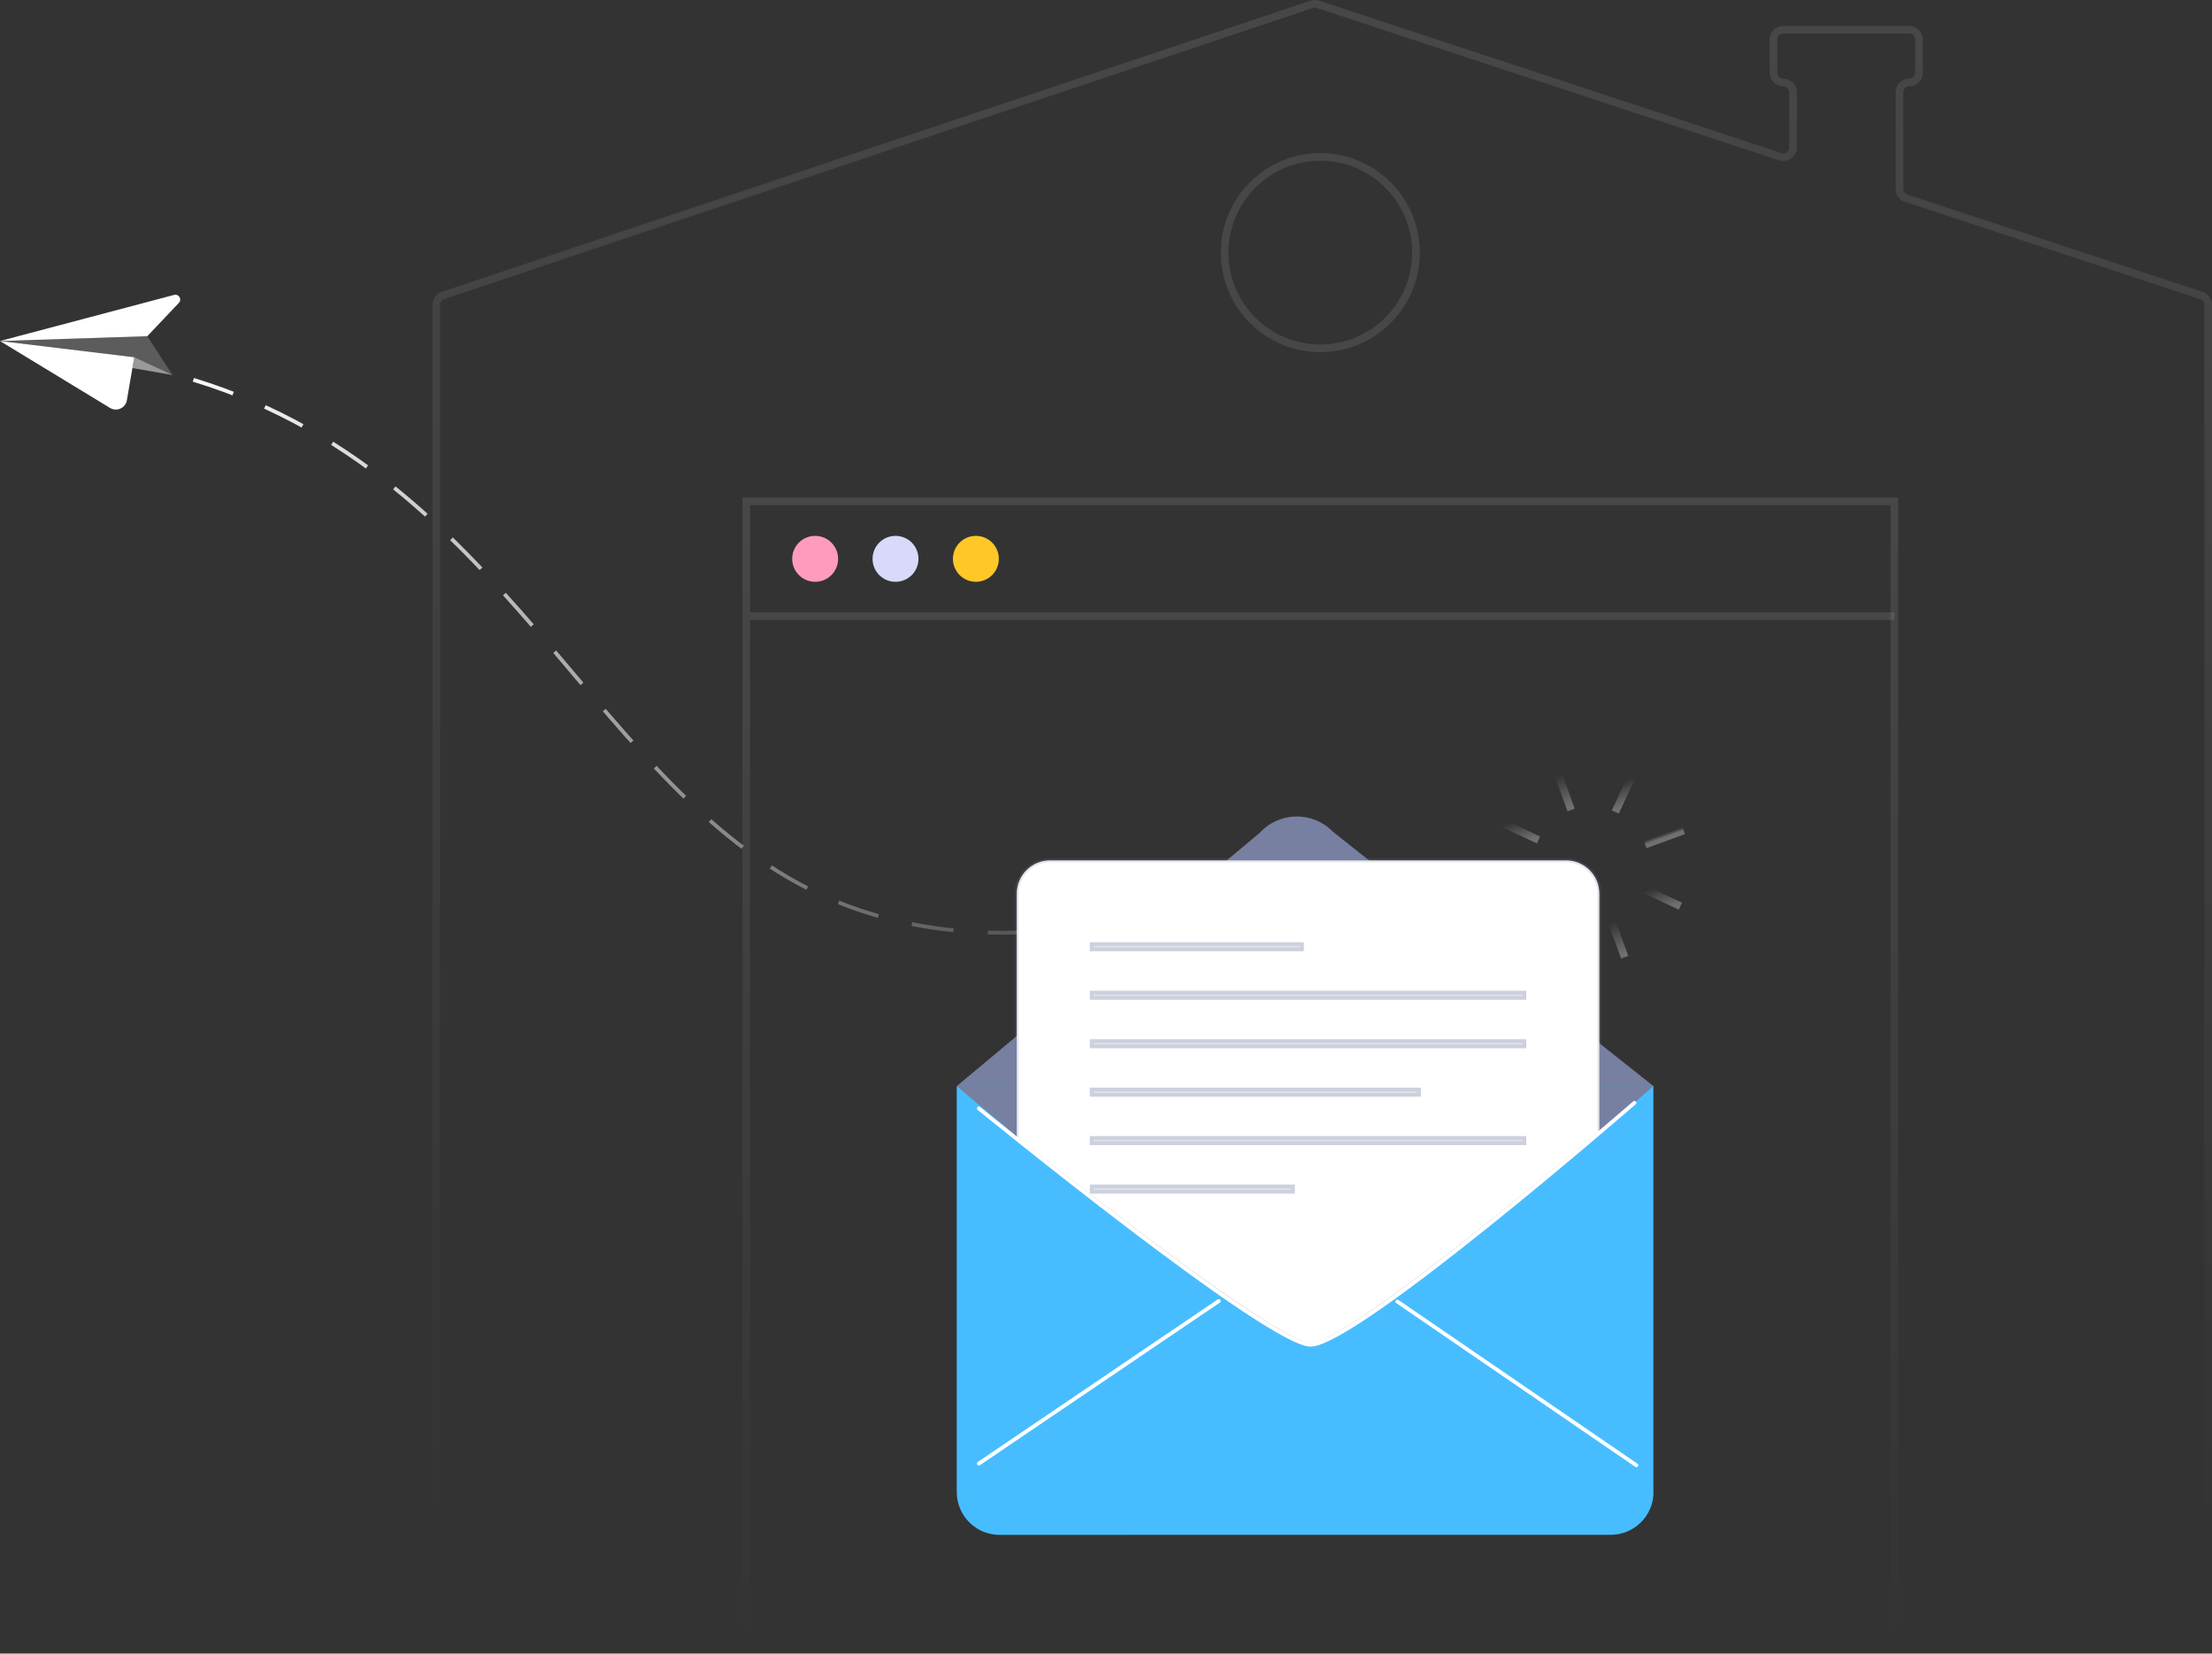 <svg width="578" height="432" viewBox="0 0 578 432" fill="none" xmlns="http://www.w3.org/2000/svg">
<rect x="0" y="0" width="578" height="432" fill="#333333" stroke="none"/>
<circle opacity="0.1" cx="345" cy="66" r="25" stroke="white" stroke-width="2"/>
<path opacity="0.1" d="M496.331 49.348V24.113C496.331 22.704 497.48 21.555 498.888 21.555C500.296 21.555 501.444 20.405 501.444 18.996V10.322C501.444 8.913 500.296 7.763 498.888 7.763H465.973C464.565 7.763 463.417 8.913 463.417 10.322V18.996C463.417 20.405 464.565 21.555 465.973 21.555C467.381 21.555 468.53 22.704 468.53 24.113V38.504C468.53 40.243 466.832 41.483 465.175 40.933L344.352 1.127C343.832 0.958 343.263 0.958 342.744 1.127L115.748 77.19C114.709 77.54 114 78.519 114 79.619V398.442C114 399.851 115.148 401 116.556 401H574.444C575.852 401 577 399.851 577 398.442V79.629C577 78.519 576.291 77.54 575.242 77.2L498.089 51.776C497.041 51.426 496.331 50.447 496.331 49.348V49.348Z" stroke="url(#paint0_linear_963_21858)" stroke-width="2" stroke-miterlimit="10"/>
<path d="M432.072 389.781C432.072 395.949 427.06 400.981 420.872 400.981H305.364L261.219 401C255.031 401 250 395.988 250 389.8V283.776L432.034 283.737V389.781H432.072Z" fill="#47BDFF"/>
<g opacity="0.3">
<path d="M421.215 240.951L424.195 249.138" stroke="url(#paint1_linear_963_21858)" stroke-width="2" stroke-linecap="square" stroke-linejoin="round"/>
<path d="M430.287 232.623L438.193 236.309" stroke="url(#paint2_linear_963_21858)" stroke-width="2" stroke-linecap="square" stroke-linejoin="round"/>
<path d="M430.828 220.302L439.016 217.322" stroke="url(#paint3_linear_963_21858)" stroke-width="2" stroke-linecap="square" stroke-linejoin="round"/>
<path d="M422.5 211.23L426.187 203.323" stroke="url(#paint4_linear_963_21858)" stroke-width="2" stroke-linecap="square" stroke-linejoin="round"/>
<path d="M410.198 210.681L407.218 202.493" stroke="url(#paint5_linear_963_21858)" stroke-width="2" stroke-linecap="square" stroke-linejoin="round"/>
<path d="M401.108 219.016L393.201 215.329" stroke="url(#paint6_linear_963_21858)" stroke-width="2" stroke-linecap="square" stroke-linejoin="round"/>
<path d="M400.559 231.319L392.371 234.299" stroke="url(#paint7_linear_963_21858)" stroke-width="2" stroke-linecap="square" stroke-linejoin="round"/>
</g>
<path d="M250 283.757H432.053L348.313 217.309C343.051 211.873 334.299 211.988 329.19 217.559L250 283.757Z" fill="#7780A1"/>
<path d="M250 283.757C250 283.757 329.287 351.284 342.492 351.284C355.696 351.284 432.053 283.737 432.053 283.737H250V283.757Z" fill="#7780A1"/>
<path d="M265.672 297.54V233.482C265.672 228.663 269.566 224.769 274.385 224.769H409.209C414.029 224.769 417.923 228.663 417.923 233.482V295.94C417.923 295.94 352.824 351.285 342.491 351.285C333.026 351.285 265.672 297.54 265.672 297.54V297.54Z" fill="white" stroke="#7780A1" stroke-opacity="0.2" stroke-miterlimit="10"/>
<path d="M340.68 246.167H284.776V248.518H340.68V246.167Z" fill="#7780A1" fill-opacity="0.2"/>
<path d="M285.276 246.667H340.18V248.018H285.276V246.667Z" stroke="#7780A1" stroke-opacity="0.2"/>
<path d="M398.819 258.831H284.776V261.183H398.819V258.831Z" fill="#7780A1" fill-opacity="0.2"/>
<path d="M285.276 259.331H398.319V260.683H285.276V259.331Z" stroke="#7780A1" stroke-opacity="0.2"/>
<path d="M398.819 271.497H284.776V273.849H398.819V271.497Z" fill="#7780A1" fill-opacity="0.2"/>
<path d="M285.276 271.997H398.319V273.349H285.276V271.997Z" stroke="#7780A1" stroke-opacity="0.2"/>
<path d="M371.272 284.162H284.776V286.514H371.272V284.162Z" fill="#7780A1" fill-opacity="0.2"/>
<path d="M285.276 284.662H370.772V286.014H285.276V284.662Z" stroke="#7780A1" stroke-opacity="0.2"/>
<path d="M398.819 296.808H284.776V299.159H398.819V296.808Z" fill="#7780A1" fill-opacity="0.2"/>
<path d="M285.276 297.308H398.319V298.659H285.276V297.308Z" stroke="#7780A1" stroke-opacity="0.2"/>
<path d="M338.347 309.472H284.776V311.824H338.347V309.472Z" fill="#7780A1" fill-opacity="0.2"/>
<path d="M285.276 309.972H337.847V311.324H285.276V309.972Z" stroke="#7780A1" stroke-opacity="0.2"/>
<path d="M255.783 289.578C255.783 289.578 331.581 351.439 342.492 351.304C354.521 351.169 427.08 288.113 427.08 288.113" stroke="white" stroke-linecap="round" stroke-linejoin="round"/>
<path d="M255.783 382.359L318.472 339.891" stroke="white" stroke-linecap="round" stroke-linejoin="round"/>
<path d="M427.581 382.803L365.123 340.027" stroke="white" stroke-linecap="round" stroke-linejoin="round"/>
<path d="M326.575 229.3C312.205 235.81 265.875 253.6 220.725 236.38C154.225 211.01 133.955 119.4 42.235 96.96" stroke="url(#paint8_linear_963_21858)" stroke-linecap="square" stroke-linejoin="round" stroke-dasharray="10 10"/>
<path d="M-0 89.088L45.499 77.045C46.728 76.722 47.619 78.209 46.744 79.129L38.484 87.834L-0 89.088V89.088Z" fill="white"/>
<path d="M35.085 93.326L33.148 104.58C32.799 106.608 30.508 107.645 28.738 106.568L-0 89.093L35.085 93.331V93.326Z" fill="white"/>
<path opacity="0.2" d="M38.484 87.833L45.084 97.974L35.085 93.326L-0 89.088L38.484 87.833Z" fill="white"/>
<path opacity="0.5" d="M34.595 96.159L45.084 97.974L35.085 93.326L34.595 96.159Z" fill="white"/>
<path opacity="0.1" d="M495 131H195V431H495V131Z" stroke="url(#paint9_linear_963_21858)" stroke-width="2" stroke-miterlimit="10"/>
<path opacity="0.1" d="M196 161H495" stroke="white" stroke-width="2" stroke-miterlimit="10"/>
<path d="M219 146C219 149.32 216.32 152 213 152C209.68 152 207 149.32 207 146C207 142.68 209.68 140 213 140C216.32 140 219 142.68 219 146V146Z" fill="#FF9CBD"/>
<path d="M240 146C240 149.32 237.32 152 234 152C230.68 152 228 149.32 228 146C228 142.68 230.68 140 234 140C237.32 140 240 142.68 240 146V146Z" fill="#D9D9FC"/>
<path d="M261 146C261 149.32 258.32 152 255 152C251.68 152 249 149.32 249 146C249 142.68 251.68 140 255 140C258.32 140 261 142.68 261 146V146Z" fill="#FFC727"/>
<defs>
<linearGradient id="paint0_linear_963_21858" x1="345.5" y1="1" x2="345.5" y2="401" gradientUnits="userSpaceOnUse">
<stop stop-color="white"/>
<stop offset="1" stop-color="white" stop-opacity="0"/>
</linearGradient>
<linearGradient id="paint1_linear_963_21858" x1="423.725" y1="249.309" x2="420.745" y2="241.122" gradientUnits="userSpaceOnUse">
<stop stop-color="white"/>
<stop offset="1" stop-color="white" stop-opacity="0"/>
</linearGradient>
<linearGradient id="paint2_linear_963_21858" x1="435.295" y1="237.364" x2="433.185" y2="231.568" gradientUnits="userSpaceOnUse">
<stop stop-color="white"/>
<stop offset="1" stop-color="white" stop-opacity="0"/>
</linearGradient>
<linearGradient id="paint3_linear_963_21858" x1="434.922" y1="218.812" x2="434.58" y2="217.872" gradientUnits="userSpaceOnUse">
<stop stop-color="white"/>
<stop offset="1" stop-color="white" stop-opacity="0"/>
</linearGradient>
<linearGradient id="paint4_linear_963_21858" x1="425.399" y1="210.175" x2="423.289" y2="204.378" gradientUnits="userSpaceOnUse">
<stop stop-color="white"/>
<stop offset="1" stop-color="white" stop-opacity="0"/>
</linearGradient>
<linearGradient id="paint5_linear_963_21858" x1="409.728" y1="210.852" x2="406.748" y2="202.664" gradientUnits="userSpaceOnUse">
<stop stop-color="white"/>
<stop offset="1" stop-color="white" stop-opacity="0"/>
</linearGradient>
<linearGradient id="paint6_linear_963_21858" x1="398.209" y1="220.071" x2="396.1" y2="214.274" gradientUnits="userSpaceOnUse">
<stop stop-color="white"/>
<stop offset="1" stop-color="white" stop-opacity="0"/>
</linearGradient>
<linearGradient id="paint7_linear_963_21858" x1="396.465" y1="232.809" x2="396.123" y2="231.869" gradientUnits="userSpaceOnUse">
<stop stop-color="white"/>
<stop offset="1" stop-color="white" stop-opacity="0"/>
</linearGradient>
<linearGradient id="paint8_linear_963_21858" x1="42.575" y1="97" x2="326.575" y2="244" gradientUnits="userSpaceOnUse">
<stop stop-color="white"/>
<stop offset="1" stop-color="white" stop-opacity="0"/>
</linearGradient>
<linearGradient id="paint9_linear_963_21858" x1="345" y1="131" x2="345" y2="431" gradientUnits="userSpaceOnUse">
<stop stop-color="white"/>
<stop offset="1" stop-color="white" stop-opacity="0"/>
</linearGradient>
</defs>
</svg>
